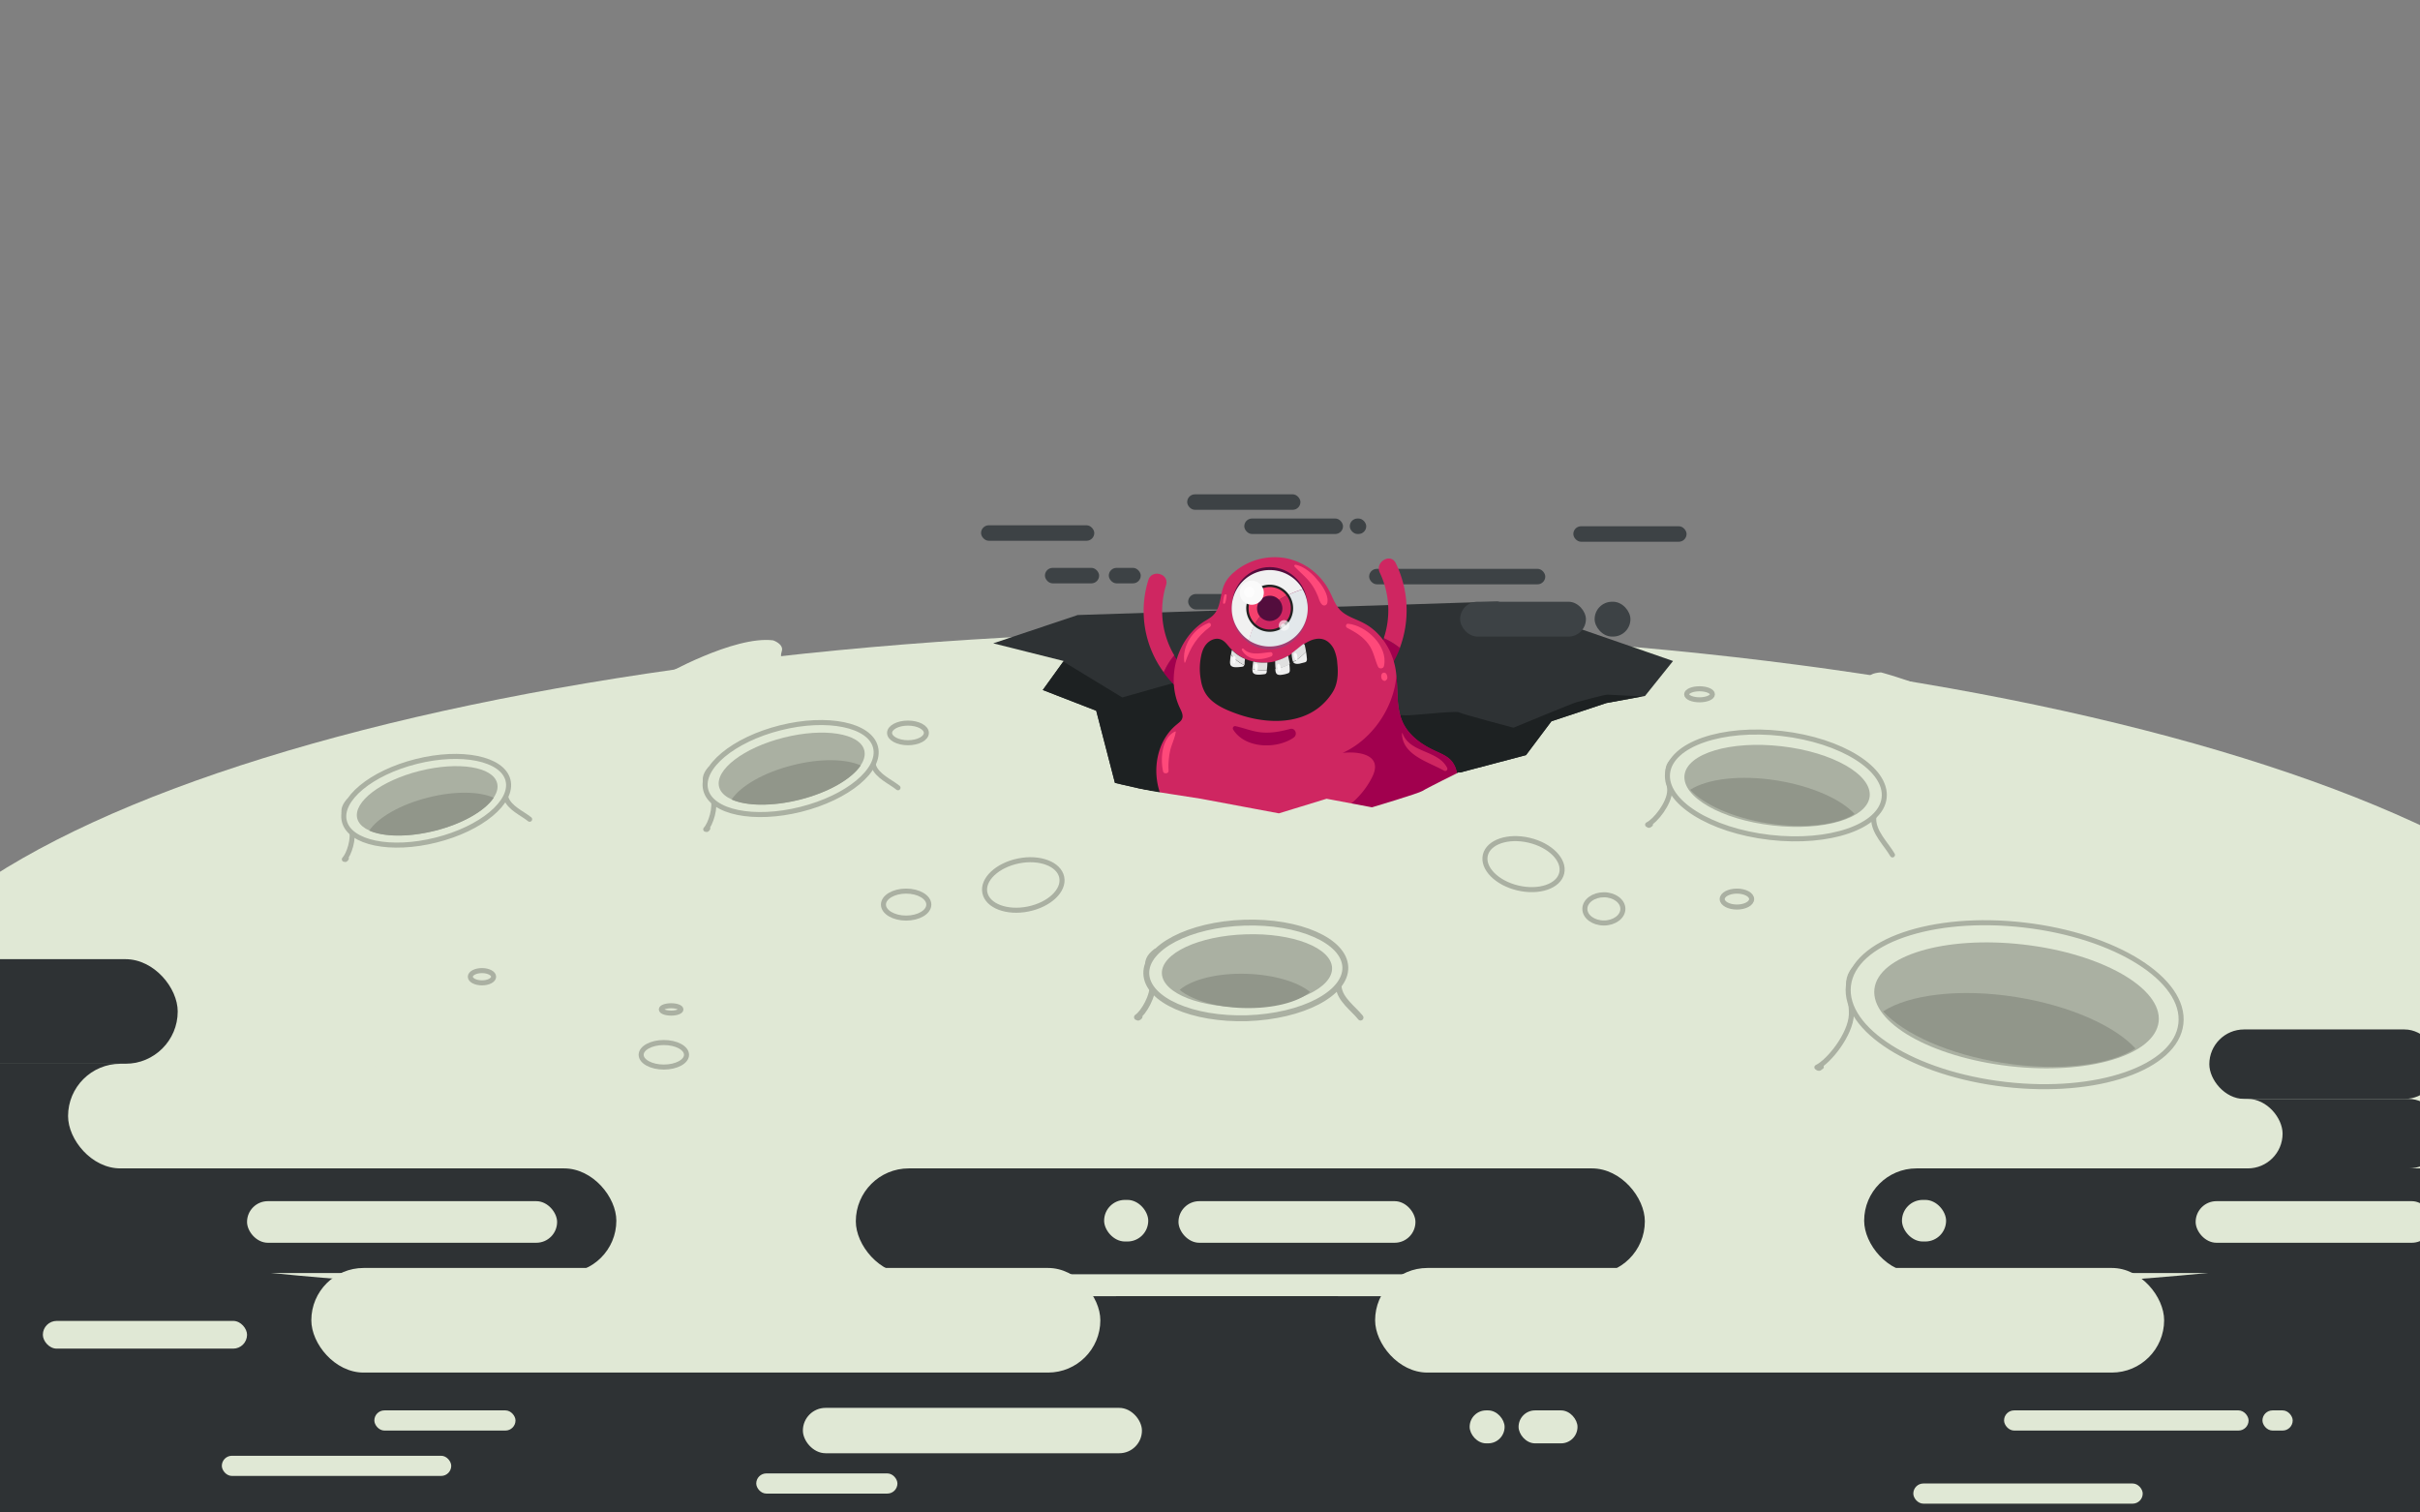 <svg xmlns="http://www.w3.org/2000/svg" xmlns:xlink="http://www.w3.org/1999/xlink" viewBox="-2267 15363 1920 1200">
  <rect x="-2267" y="15363" width="1920" height="1200" fill="#808080" stroke="none"/>
  <defs>
    <style>
      .cls-1 {
        clip-path: url(#clip-Screen-5-2);
      }

      .cls-2 {
        fill: #2e3234;
      }

      .cls-11, .cls-3, .cls-7 {
        fill: #e0e8d5;
      }

      .cls-10, .cls-4, .cls-6 {
        fill: none;
      }

      .cls-10, .cls-11, .cls-4, .cls-6, .cls-7 {
        stroke: #aab0a2;
        stroke-miterlimit: 10;
      }

      .cls-4, .cls-6, .cls-7 {
        stroke-width: 4px;
      }

      .cls-5 {
        fill: #c3c9b9;
      }

      .cls-10, .cls-11, .cls-6, .cls-7 {
        stroke-linecap: round;
        stroke-linejoin: round;
      }

      .cls-8 {
        fill: #aab0a2;
      }

      .cls-9 {
        fill: #91968a;
      }

      .cls-10, .cls-11 {
        stroke-width: 4.664px;
      }

      .cls-12 {
        fill: #1d2122;
      }

      .cls-13 {
        fill: #3d4245;
      }

      .cls-14 {
        fill: #a1004e;
      }

      .cls-15 {
        fill: #cf2661;
      }

      .cls-16 {
        fill: #530d3d;
      }

      .cls-17 {
        fill: #a03e72;
      }

      .cls-18 {
        fill: #e3e8eb;
      }

      .cls-19 {
        fill: #f1f1f1;
      }

      .cls-20 {
        fill: #212121;
      }

      .cls-21 {
        fill: #f5406d;
      }

      .cls-22, .cls-23 {
        fill: #fafafa;
      }

      .cls-23, .cls-24 {
        opacity: 0.67;
      }

      .cls-24 {
        fill: #fff;
      }

      .cls-25 {
        fill: #eee;
      }

      .cls-26 {
        fill: #e0e0e0;
      }

      .cls-27 {
        fill: #ff497a;
      }
    </style>
    <clipPath id="clip-Screen-5-2">
      <rect x="-2267" y="15363" width="1920" height="1200"/>
    </clipPath>
  </defs>
  <g id="Screen-5-2" class="cls-1">
    <rect id="Rectangle_84" data-name="Rectangle 84" class="cls-2" width="1980" height="481.121" transform="translate(-2292 16111)"/>
    <path id="Tracé_1142" data-name="Tracé 1142" class="cls-3" d="M1110.5,0C1723.812,0,2221,154.351,2221,344.753S1702.67,527.9,1089.357,527.9,0,535.155,0,344.753,497.188,0,1110.5,0Z" transform="translate(-2383 15863.451)"/>
    <path id="Tracé_1150" data-name="Tracé 1150" class="cls-3" d="M34.876,67.365s6.81-3.892-1.946-18.485c0,0-6.81-1.946,1.946-11.675,0,0,56.428-32.106,87.561-28.214,0,0,8.756,2.919,6.81,8.756s.973,10.7,7.783,15.566S123.41,64.446,123.41,64.446" transform="translate(-1776.02 15862.068)"/>
    <path id="Tracé_1143" data-name="Tracé 1143" class="cls-3" d="M667.4,50.4s7.589,1.946,11.48-14.594c0,0-3.5-6.129,9.534-7,0,0,62.849,16.247,82.5,40.765,0,0,4.281,8.172-1.167,10.994s-6.713,8.367-5.254,16.637-31.425,12.842-31.425,12.842" transform="translate(-1463.117 15867.665)"/>
    <ellipse id="Ellipse_146" data-name="Ellipse 146" class="cls-4" cx="19.458" cy="31.133" rx="19.458" ry="31.133" transform="translate(-1093.015 16060.383) rotate(-76.732)"/>
    <path id="Tracé_1151" data-name="Tracé 1151" class="cls-4" d="M163.694,222.313c2.14,10.507-9.826,21.793-26.657,25.2s-32.2-2.432-34.343-12.94,9.826-21.793,26.657-25.2S161.554,211.805,163.694,222.313Z" transform="translate(-1588.32 15836.692)"/>
    <ellipse id="Ellipse_147" data-name="Ellipse 147" class="cls-4" cx="15.08" cy="11.188" rx="15.08" ry="11.188" transform="translate(-1009.586 16072.917)"/>
    <ellipse id="Ellipse_151" data-name="Ellipse 151" class="cls-4" cx="9.243" cy="4.865" rx="9.243" ry="4.865" transform="translate(-1893.854 16133.064)"/>
    <ellipse id="Ellipse_148" data-name="Ellipse 148" class="cls-4" cx="17.999" cy="10.702" rx="17.999" ry="10.702" transform="translate(-1566.085 16069.999)"/>
    <ellipse id="Ellipse_149" data-name="Ellipse 149" class="cls-4" cx="11.675" cy="6.324" rx="11.675" ry="6.324" transform="translate(-900.621 16069.999)"/>
    <ellipse id="Ellipse_144" data-name="Ellipse 144" class="cls-4" cx="10.215" cy="4.378" rx="10.215" ry="4.378" transform="translate(-928.835 15909.469)"/>
    <ellipse id="Ellipse_152" data-name="Ellipse 152" class="cls-4" cx="17.999" cy="9.729" rx="17.999" ry="9.729" transform="translate(-1758.316 16190.141)"/>
    <ellipse id="Ellipse_150" data-name="Ellipse 150" class="cls-4" cx="14.594" cy="7.783" rx="14.594" ry="7.783" transform="translate(-1561.22 15936.711)"/>
    <ellipse id="Ellipse_153" data-name="Ellipse 153" class="cls-4" cx="7.783" cy="2.919" rx="7.783" ry="2.919" transform="translate(-1742.32 16160.953)"/>
    <ellipse id="Ellipse_145" data-name="Ellipse 145" class="cls-5" cx="76.373" cy="14.107" rx="76.373" ry="14.107" transform="translate(-1110.768 15891.958)"/>
    <path id="Tracé_1163" data-name="Tracé 1163" class="cls-6" d="M59.1,135.3c-8.172,9.632-.486,14.01,2.335,22.669,2.627,7.686-1.751,21.015-5.643,25.1,1.362.486,1.07-.292,1.654-.778" transform="translate(-1762.877 15837.906)"/>
    <path id="Tracé_1168" data-name="Tracé 1168" class="cls-6" d="M58.965,135.3c-7.875,9.282-.469,13.5,2.25,21.845,2.531,7.407-1.688,20.251-5.438,24.189,1.313.469,1.031-.281,1.594-.75" transform="translate(-2049.572 15863.443)"/>
    <path id="Tracé_1152" data-name="Tracé 1152" class="cls-6" d="M180.5,104.8c13.912,3.113,8.659,18,11.869,27.144,2.919,8.172,13.231,12.356,19.361,17.318" transform="translate(-1766.267 15838.732)"/>
    <path id="Tracé_1164" data-name="Tracé 1164" class="cls-6" d="M180.5,104.8c13.407,3,8.344,17.345,11.438,26.158,2.813,7.875,12.751,11.907,18.657,16.688" transform="translate(-2057.383 15865.348)"/>
    <path id="Tracé_1153" data-name="Tracé 1153" class="cls-7" d="M190.533,116.953c4.475,17.9-21.988,39.889-59.25,49.229-37.165,9.34-71.022,2.432-75.5-15.469s21.988-39.889,59.25-49.229S186.058,99.052,190.533,116.953Z" transform="translate(-1762.874 15838.934)"/>
    <path id="Tracé_1165" data-name="Tracé 1165" class="cls-7" d="M185.618,116.24c4.313,17.251-21.188,38.439-57.1,47.44-35.814,9-68.44,2.344-72.753-14.907s21.188-38.439,57.1-47.44S181.3,98.989,185.618,116.24Z" transform="translate(-2049.564 15865.815)"/>
    <path id="Tracé_1154" data-name="Tracé 1154" class="cls-8" d="M181.882,119.608c3.405,13.621-19.555,31.133-51.369,39.111s-60.32,3.405-63.822-10.118c-3.405-13.621,19.555-31.133,51.369-39.111S178.477,105.988,181.882,119.608Z" transform="translate(-1763.173 15838.711)"/>
    <path id="Tracé_1166" data-name="Tracé 1166" class="cls-8" d="M177.683,119.1c3.281,13.126-18.845,30-49.5,37.689s-58.127,3.281-61.5-9.75c-3.281-13.126,18.845-30,49.5-37.689S174.4,105.971,177.683,119.1Z" transform="translate(-2050.255 15865.302)"/>
    <path id="Tracé_1155" data-name="Tracé 1155" class="cls-9" d="M125.448,131.99C102.39,137.73,84,148.529,76.9,159.231c11.675,5.254,32.008,5.643,53.9.195,23.058-5.74,41.446-16.539,48.548-27.241C167.672,126.931,147.241,126.444,125.448,131.99Z" transform="translate(-1763.459 15838.102)"/>
    <path id="Tracé_1167" data-name="Tracé 1167" class="cls-9" d="M123.683,131.846c-22.22,5.532-39.939,15.938-46.783,26.251,11.25,5.063,30.845,5.438,51.94.188,22.22-5.531,39.939-15.938,46.783-26.251C164.372,126.971,144.684,126.5,123.683,131.846Z" transform="translate(-2050.912 15863.896)"/>
    <path id="Tracé_1144" data-name="Tracé 1144" class="cls-6" d="M600.812,118.6c-13.815,7.589-6.81,16.053-7.2,27.436-.389,10.021-11.286,23.739-17.512,26.755,1.459,1.167,1.362.1,2.238-.195" transform="translate(-1535.889 15844.5)"/>
    <path id="Tracé_1156" data-name="Tracé 1156" class="cls-6" d="M614.714,118.6c-21.587,11.858-10.642,25.084-11.25,42.87-.608,15.658-17.634,37.093-27.364,41.806,2.28,1.824,2.128.152,3.5-.3" transform="translate(-1401.601 16006.511)"/>
    <path id="Tracé_1157" data-name="Tracé 1157" class="cls-6" d="M756.1,136.3c14.788,9.729,2.238,24.712,1.946,36.873-.195,10.8,10.021,20.236,14.885,28.7" transform="translate(-1538.463 15839.413)"/>
    <path id="Tracé_1145" data-name="Tracé 1145" class="cls-7" d="M761.811,155.745c-2.627,22.766-43.2,36.776-90.674,31.327S587.369,158.761,590,135.995s43.2-36.776,90.674-31.327S764.438,132.979,761.811,155.745Z" transform="translate(-1533.959 15840.303)"/>
    <path id="Tracé_1158" data-name="Tracé 1158" class="cls-7" d="M853.82,183.7c-4.032,34.948-66.311,56.454-139.194,48.091s-128.59-43.461-124.558-78.409S656.379,96.933,729.262,105.3,857.852,148.757,853.82,183.7Z" transform="translate(-1390.545 15991.587)"/>
    <path id="Tracé_1146" data-name="Tracé 1146" class="cls-8" d="M750.706,154.958c-2.043,17.318-36.484,27.63-77.054,22.96s-71.8-22.474-69.854-39.889c2.043-17.318,36.484-27.63,77.054-22.96S752.652,137.64,750.706,154.958Z" transform="translate(-1534.334 15840.019)"/>
    <path id="Tracé_1159" data-name="Tracé 1159" class="cls-8" d="M829.362,176.9c-3.136,26.584-56.006,42.415-118.285,35.247s-110.22-34.5-107.233-61.233c3.136-26.584,56.006-42.415,118.285-35.246S832.349,150.319,829.362,176.9Z" transform="translate(-1383.711 15996.745)"/>
    <path id="Tracé_1160" data-name="Tracé 1160" class="cls-9" d="M677.281,142.942c-29.187-4.67-55.553-1.265-68.881,7.394,10.8,11.675,33.857,22.182,61.585,26.56,29.187,4.67,55.553,1.265,68.881-7.394C728.164,157.827,705.009,147.417,677.281,142.942Z" transform="translate(-1534.461 15839.291)"/>
    <path id="Tracé_1161" data-name="Tracé 1161" class="cls-9" d="M714.14,144.065c-44.805-7.169-85.279-1.942-105.74,11.351,16.578,17.922,51.974,34.052,94.538,40.772,44.8,7.169,85.279,1.942,105.74-11.351C792.25,166.915,756.7,150.935,714.14,144.065Z" transform="translate(-1381.397 16010.018)"/>
    <g id="Groupe_341" data-name="Groupe 341" transform="translate(-1364.933 16094.949)">
      <path id="Tracé_245" data-name="Tracé 245" class="cls-10" d="M297.08,154.6c-11.48,8.659-3.989,15.372-2.821,25.685,1.07,9.145-7,22.96-12.259,26.463,1.459.876,1.265-.1,2.043-.486" transform="translate(-282 -131.644)"/>
      <path id="Tracé_246" data-name="Tracé 246" class="cls-10" d="M439.6,149.9c14.691,6.81,5.254,22.085,6.713,33.079,1.265,9.826,11.772,16.928,17.318,23.933" transform="translate(-286.271 -131.516)"/>
      <path id="Tracé_247" data-name="Tracé 247" class="cls-11" d="M447.5,166.414c.681,20.917-34.149,39.013-77.735,40.473-43.586,1.362-79.486-14.4-80.167-35.316s34.149-39.013,77.735-40.473S446.821,145.5,447.5,166.414Z" transform="translate(-282.206 -131.004)"/>
      <path id="Tracé_248" data-name="Tracé 248" class="cls-8" d="M437.339,167.255c.486,15.956-29.284,29.868-66.546,31.036s-67.909-10.7-68.492-26.657c-.486-15.956,29.284-29.868,66.546-31.036C406.108,139.333,436.755,151.3,437.339,167.255Z" transform="translate(-282.55 -131.262)"/>
      <path id="Tracé_249" data-name="Tracé 249" class="cls-9" d="M369.629,172.8c-23.155-.681-43.294,4.573-52.829,12.745,9.632,7.978,28.6,13.815,50.591,14.4,23.155.681,43.294-4.573,52.829-12.745C410.588,179.219,391.616,173.479,369.629,172.8Z" transform="translate(-282.943 -132.135)"/>
    </g>
    <rect id="Rectangle_278" data-name="Rectangle 278" class="cls-2" width="626" height="83" rx="41.5" transform="translate(-2404 16290)"/>
    <rect id="Rectangle_279" data-name="Rectangle 279" class="cls-2" width="273" height="83" rx="41.5" transform="translate(-2404 16207)"/>
    <rect id="Rectangle_280" data-name="Rectangle 280" class="cls-2" width="182.4" height="55.117" rx="27.558" transform="translate(-510.811 16234.883)"/>
    <rect id="Rectangle_281" data-name="Rectangle 281" class="cls-2" width="273" height="83" rx="41.5" transform="translate(-2399 16124)"/>
    <rect id="Rectangle_282" data-name="Rectangle 282" class="cls-2" width="182.4" height="55.117" rx="27.558" transform="translate(-514.152 16179.766)"/>
    <rect id="Rectangle_283" data-name="Rectangle 283" class="cls-3" width="273" height="83" rx="41.5" transform="translate(-2213 16207)"/>
    <rect id="Rectangle_284" data-name="Rectangle 284" class="cls-3" width="182.4" height="55.117" rx="27.558" transform="translate(-638.424 16234.883)"/>
    <rect id="Rectangle_285" data-name="Rectangle 285" class="cls-2" width="626" height="84" rx="42" transform="translate(-1588 16290)"/>
    <rect id="Rectangle_286" data-name="Rectangle 286" class="cls-2" width="626" height="83" rx="41.5" transform="translate(-788 16290)"/>
    <rect id="Rectangle_292" data-name="Rectangle 292" class="cls-3" width="626" height="83" rx="41.5" transform="translate(-2020 16369)"/>
    <rect id="Rectangle_293" data-name="Rectangle 293" class="cls-3" width="626" height="83" rx="41.5" transform="translate(-1176 16369)"/>
    <rect id="Rectangle_294" data-name="Rectangle 294" class="cls-3" width="269" height="36" rx="18" transform="translate(-1630 16480)"/>
    <rect id="Rectangle_287" data-name="Rectangle 287" class="cls-3" width="246" height="33" rx="16.5" transform="translate(-2071 16316)"/>
    <rect id="Rectangle_288" data-name="Rectangle 288" class="cls-3" width="188" height="33" rx="16.5" transform="translate(-1332 16316)"/>
    <rect id="Rectangle_289" data-name="Rectangle 289" class="cls-3" width="188" height="33" rx="16.5" transform="translate(-525 16316)"/>
    <rect id="Rectangle_290" data-name="Rectangle 290" class="cls-3" width="35" height="33" rx="16.5" transform="translate(-1391 16315)"/>
    <rect id="Rectangle_295" data-name="Rectangle 295" class="cls-3" width="27.733" height="26.148" rx="13.074" transform="translate(-1101 16482)"/>
    <rect id="Rectangle_296" data-name="Rectangle 296" class="cls-3" width="46.75" height="26.148" rx="13.074" transform="translate(-1062.174 16482)"/>
    <rect id="Rectangle_291" data-name="Rectangle 291" class="cls-3" width="35" height="33" rx="16.5" transform="translate(-758 16315)"/>
    <rect id="Rectangle_297" data-name="Rectangle 297" class="cls-3" width="162" height="22" rx="11" transform="translate(-2233 16411)"/>
    <rect id="Rectangle_298" data-name="Rectangle 298" class="cls-3" width="112" height="16" rx="8" transform="translate(-1970 16482)"/>
    <rect id="Rectangle_299" data-name="Rectangle 299" class="cls-3" width="112" height="16" rx="8" transform="translate(-1667 16532)"/>
    <rect id="Rectangle_300" data-name="Rectangle 300" class="cls-3" width="182" height="16" rx="8" transform="translate(-2091 16518)"/>
    <rect id="Rectangle_301" data-name="Rectangle 301" class="cls-3" width="182" height="16" rx="8" transform="translate(-749 16540)"/>
    <rect id="Rectangle_302" data-name="Rectangle 302" class="cls-3" width="194" height="16" rx="8" transform="translate(-677 16482)"/>
    <rect id="Rectangle_303" data-name="Rectangle 303" class="cls-3" width="24" height="16" rx="8" transform="translate(-472 16482)"/>
    <path id="Tracé_1147" data-name="Tracé 1147" class="cls-2" d="M14473.6,9369.492l-67.011,22.459,55.9,14.031-16.583,22.989,42.393,16.455,14.847,57.241s38.076,9.121,42.575,8.749,38.868,0,38.868,0l20.662,22.756h81.857l73.039-35.284,69.146-18.25,20.146-26.832,43.6-14.469,30.675-5.633,22.213-27.723s-135.74-47.338-139.25-47.186S14473.6,9369.492,14473.6,9369.492Z" transform="translate(-15885.564 6481.463)"/>
    <path id="Intersection_2" data-name="Intersection 2" class="cls-12" d="M159.345,127.616,138.682,104.86s-34.368-.37-38.869,0-42.573-8.747-42.573-8.747L42.393,38.871,0,22.415,16.148.029,16.5,0,63.076,28.344s60.916-17.4,62.88-17.431,88.509,5.126,90.684,5.84,26.091,23.326,29.213,23.4,36.282,2.171,41.852,2.41c2.442.1,10.43-.627,18.847-1.36,10.786-.937,22.275-1.875,23.68-1.05,2.5,1.462,43.2,12.184,43.2,12.184s48.091-19.878,49.963-20.217,21.882-6.034,24.64-5.992c1.578.024,15.938.747,27.909,1.36l-28.8,5.289L403.533,47.25,383.387,74.082l-69.145,18.25L241.2,127.616Z" transform="translate(-1439.667 15888.019)"/>
    <rect id="Rectangle_267" data-name="Rectangle 267" class="cls-13" width="139.744" height="12.285" rx="6.143" transform="translate(-1180.745 15814.31)"/>
    <rect id="Rectangle_268" data-name="Rectangle 268" class="cls-13" width="89.836" height="12.285" rx="6.143" transform="translate(-1324.328 15834.273)"/>
    <rect id="Rectangle_269" data-name="Rectangle 269" class="cls-13" width="89.836" height="12.285" rx="6.143" transform="translate(-1325.096 15755.188)"/>
    <rect id="Rectangle_276" data-name="Rectangle 276" class="cls-13" width="89.836" height="12.285" rx="6.143" transform="translate(-1488.643 15779.758)"/>
    <rect id="Rectangle_270" data-name="Rectangle 270" class="cls-13" width="89.836" height="12.285" rx="6.143" transform="translate(-1018.734 15780.526)"/>
    <rect id="Rectangle_271" data-name="Rectangle 271" class="cls-13" width="78.318" height="12.285" rx="6.143" transform="translate(-1279.794 15774.383)"/>
    <rect id="Rectangle_272" data-name="Rectangle 272" class="cls-13" width="13.053" height="12.285" rx="6.143" transform="translate(-1196.101 15774.383)"/>
    <rect id="Rectangle_277" data-name="Rectangle 277" class="cls-13" width="42.998" height="12.285" rx="6.143" transform="translate(-1437.966 15813.542)"/>
    <rect id="Rectangle_273" data-name="Rectangle 273" class="cls-13" width="25.338" height="12.285" rx="6.143" transform="translate(-1387.29 15813.542)"/>
    <rect id="Rectangle_274" data-name="Rectangle 274" class="cls-13" width="99.817" height="27.642" rx="13.821" transform="translate(-1108.569 15840.416)"/>
    <rect id="Rectangle_275" data-name="Rectangle 275" class="cls-13" width="28.41" height="27.642" rx="13.821" transform="translate(-1001.842 15840.416)"/>
    <g id="Groupe_339" data-name="Groupe 339" transform="translate(-1359.647 15805.087)">
      <g id="Groupe_283" data-name="Groupe 283" transform="translate(0 0)">
        <g id="Groupe_276" data-name="Groupe 276" transform="translate(0 1.036)">
          <g id="Groupe_274" data-name="Groupe 274" transform="translate(0 12.064)">
            <path id="Tracé_1000" data-name="Tracé 1000" class="cls-14" d="M35.036,65.387A66.764,66.764,0,0,1,17.778,46.2,53.261,53.261,0,0,0,9.4,59.664,86.7,86.7,0,0,0,27.664,78.178C35.2,83.9,42.576,70.941,35.036,65.387Z" transform="translate(6.355 18.561)"/>
            <path id="Tracé_1001" data-name="Tracé 1001" class="cls-15" d="M17.763,16.774C20.611,7.685,6.369,3.814,3.688,12.9A82.281,82.281,0,0,0,15.919,85.947,53.261,53.261,0,0,1,24.3,72.483,69.451,69.451,0,0,1,17.763,16.774Z" transform="translate(0.003 -7.722)"/>
          </g>
          <g id="Groupe_275" data-name="Groupe 275" transform="translate(171.426)">
            <path id="Tracé_1002" data-name="Tracé 1002" class="cls-14" d="M104.473,65.365c-6.7,6.732,3.686,17.167,10.388,10.435A86.177,86.177,0,0,0,134.3,45.842,61.358,61.358,0,0,0,121.564,38.1,73.333,73.333,0,0,1,104.473,65.365Z" transform="translate(-102.308 25.093)"/>
            <path id="Tracé_1003" data-name="Tracé 1003" class="cls-15" d="M124.847,4.334c-4.021-8.584-16.756-1.01-12.734,7.405A69.377,69.377,0,0,1,115.3,63.746a57.271,57.271,0,0,1,12.734,7.742A85.309,85.309,0,0,0,124.847,4.334Z" transform="translate(-96.208 -0.554)"/>
          </g>
        </g>
        <path id="Tracé_1004" data-name="Tracé 1004" class="cls-15" d="M195.839,88.908c-2.513-15.147-11.729-29.622-25.3-36.69-6.367-3.366-13.572-5.217-18.6-10.267-4.189-4.376-6.032-10.267-8.88-15.652A50,50,0,0,0,109.548.884a49.68,49.68,0,0,0-40.884,10.1c-3.519,2.861-6.87,6.4-8.713,10.6-3.519,7.91-2.513,17.84-8.545,24.068-2.011,2.188-4.859,3.7-7.372,5.217-21.782,13.969-30.5,45.106-19.436,68.5,1.34,2.861,3.016,5.891,1.843,8.752-.67,1.851-2.513,3.029-4.021,4.376C6.334,145.29,2.145,169.357,9.517,188.544c14.912,38.71,64.006,49.987,101.2,51.333a245.8,245.8,0,0,0,45.91-3.029c15.248-2.525,30.5-4.544,44.9-10.435,12.567-5.049,24.3-13.128,32-24.4,7.2-10.6,16.253-26.424,7.54-39.047-3.184-4.713-8.88-6.9-13.907-9.257-10.221-4.713-20.107-11.445-25.3-21.711C195.5,118.866,198.185,103.382,195.839,88.908Z" transform="translate(4.059 0.062)"/>
        <path id="Tracé_1005" data-name="Tracé 1005" class="cls-14" d="M236.857,124.773c-3.184-4.713-8.88-6.9-13.907-9.257-10.221-4.713-20.107-11.445-25.3-21.711-5.864-11.613-4.189-25.246-5.529-38.205-2.011,26.087-19.6,51.165-42.727,61.6,13.237-1.515,32.338,1.515,23.458,19.187-17.593,35.344-66.017,48.64-104.219,44.264C48.692,178.8,29.423,173.582,12.5,164.157c19.939,27.939,61.493,36.691,93.831,37.7a245.8,245.8,0,0,0,45.91-3.029c15.248-2.525,30.5-4.544,44.9-10.435,12.567-5.049,24.3-13.128,32-24.4C236.354,153.217,245.4,137.4,236.857,124.773Z" transform="translate(8.449 38.082)"/>
        <g id="Groupe_278" data-name="Groupe 278" transform="translate(69.875 7.847)">
          <ellipse id="Ellipse_133" data-name="Ellipse 133" class="cls-16" cx="29.992" cy="31.305" rx="29.992" ry="31.305" transform="translate(0.168)"/>
          <ellipse id="Ellipse_134" data-name="Ellipse 134" class="cls-17" cx="29.992" cy="31.305" rx="29.992" ry="31.305" transform="translate(0.168 2.693)"/>
          <g id="Groupe_277" data-name="Groupe 277" transform="translate(0 2.356)">
            <path id="Tracé_1006" data-name="Tracé 1006" class="cls-18" d="M49.9,55.662A30.263,30.263,0,0,0,92.459,15.1C71.85,21.5,53.586,35.3,49.9,55.662Z" transform="translate(-36.16 0.216)"/>
            <path id="Tracé_1007" data-name="Tracé 1007" class="cls-19" d="M71.86,6A30.209,30.209,0,0,0,41.7,36.295,30.527,30.527,0,0,0,55.607,61.877C59.126,41.512,77.389,27.711,98,21.147A29.976,29.976,0,0,0,71.86,6Z" transform="translate(-41.7 -6)"/>
            <path id="Tracé_1037" data-name="Tracé 1037" class="cls-20" d="M18.674,0A18.542,18.542,0,0,1,37.265,18.607,18.739,18.739,0,0,1,18.592,37.3,18.542,18.542,0,0,1,0,18.689,18.739,18.739,0,0,1,18.674,0Z" transform="matrix(0.769, -0.639, 0.639, 0.769, 3.878, 27.857)"/>
            <path id="Tracé_1008" data-name="Tracé 1008" class="cls-15" d="M52.8,40.385a16.6,16.6,0,0,0,11.561,4.544A16.843,16.843,0,0,0,81.117,28.1,16.615,16.615,0,0,0,77.766,18C67.21,23.386,58.329,30.791,52.8,40.385Z" transform="translate(-34.201 2.197)"/>
            <path id="Tracé_1009" data-name="Tracé 1009" class="cls-21" d="M66.456,14A16.92,16.92,0,0,0,54.894,43.117c5.529-9.593,14.41-17,24.966-22.385A16.712,16.712,0,0,0,66.456,14Z" transform="translate(-36.296 -0.536)"/>
            <path id="Tracé_1010" data-name="Tracé 1010" class="cls-16" d="M71.8,22.139A9.753,9.753,0,0,0,63.753,18.1,10.106,10.106,0,0,0,53.7,28.2a9.693,9.693,0,0,0,3.184,7.237A10.069,10.069,0,0,0,73.807,28.03,10.381,10.381,0,0,0,71.8,22.139Z" transform="translate(-33.593 2.265)"/>
            <path id="Tracé_1011" data-name="Tracé 1011" class="cls-22" d="M64.6,20.593A9.551,9.551,0,1,1,55.051,11,9.567,9.567,0,0,1,64.6,20.593Z" transform="translate(-39.133 -2.585)"/>
            <path id="Tracé_1012" data-name="Tracé 1012" class="cls-23" d="M72.378,33.808A4.189,4.189,0,1,1,68.189,29.6,4.157,4.157,0,0,1,72.378,33.808Z" transform="translate(-26.635 10.12)"/>
            <path id="Tracé_1013" data-name="Tracé 1013" class="cls-24" d="M52.175,13.9a4.306,4.306,0,1,0,0,8.584C56.866,22.484,56.866,13.9,52.175,13.9Z" transform="translate(-37.765 -0.604)"/>
            <path id="Tracé_1014" data-name="Tracé 1014" class="cls-24" d="M68.209,31.839c-.168-.168-.335-.337-.5-.337a1.516,1.516,0,0,0-1.676,0c-.168.168-.335.168-.5.337a1.905,1.905,0,0,0-.5,1.851,1.817,1.817,0,0,0,1.843,1.346,1.842,1.842,0,0,0,1.676-1.01,2.4,2.4,0,0,0,.335-1.01A2.14,2.14,0,0,0,68.209,31.839Z" transform="translate(-25.985 11.247)"/>
          </g>
        </g>
        <path id="Tracé_1015" data-name="Tracé 1015" class="cls-20" d="M131.827,81.009a47.712,47.712,0,0,1-10.556,11.781c-18.431,14.643-45.743,12.623-67.357,4.376-9.048-3.366-18.6-7.91-23.29-16.326a29.046,29.046,0,0,1-3.184-9.762,48.247,48.247,0,0,1-.168-17c.67-4.208,1.843-8.415,4.692-11.613s7.372-5.049,11.226-3.534c3.184,1.178,5.194,4.208,7.372,6.732l1.508,1.515a33.512,33.512,0,0,0,10.388,7.069,27.152,27.152,0,0,0,6.535,2.188c1.676.337,3.351.673,5.027.842a38.124,38.124,0,0,0,6.2,0,39.646,39.646,0,0,0,6.2-1.01A42.182,42.182,0,0,0,96.64,52.061a23.446,23.446,0,0,0,2.681-1.683c.168,0,.168-.168.335-.168,3.184-2.356,6.2-5.049,9.383-7.405a11.265,11.265,0,0,1,1.843-1.178c4.189-2.525,9.216-4.208,13.907-2.693,3.686,1.178,6.535,4.376,8.21,7.742a32.664,32.664,0,0,1,2.681,11.276C136.518,65.694,136.183,74.277,131.827,81.009Z" transform="translate(17.972 26.306)"/>
        <g id="Groupe_279" data-name="Groupe 279" transform="translate(68.534 73.654)">
          <path id="Tracé_1016" data-name="Tracé 1016" class="cls-25" d="M41.57,45.8c-.335,1.851-.5,3.871-.67,5.722a6.569,6.569,0,0,0,.335,2.525c.838,1.683,3.016,1.851,4.692,1.851a38.127,38.127,0,0,0,4.189-.337,3.145,3.145,0,0,0,1.34-.337,1.546,1.546,0,0,0,.67-1.01A28.286,28.286,0,0,1,41.57,45.8Z" transform="translate(-40.9 -42.266)"/>
          <path id="Tracé_1017" data-name="Tracé 1017" class="cls-26" d="M52.459,50.769A33.512,33.512,0,0,1,42.07,43.7a26.236,26.236,0,0,0-.67,3.534A28.286,28.286,0,0,0,51.956,55.65a2.506,2.506,0,0,0,.168-1.178A27.644,27.644,0,0,1,52.459,50.769Z" transform="translate(-40.562 -43.7)"/>
          <path id="Tracé_1018" data-name="Tracé 1018" class="cls-22" d="M43.874,46.7c-.335-.337-.67-.337-1.173,0-1.34,1.01-.5,3.534-.335,5.049a.939.939,0,0,0,1.843,0C44.544,50.405,45.215,47.712,43.874,46.7Z" transform="translate(-40.188 -41.822)"/>
        </g>
        <g id="Groupe_280" data-name="Groupe 280" transform="translate(86.295 82.742)">
          <path id="Tracé_1019" data-name="Tracé 1019" class="cls-25" d="M52.505,53,51.5,52.5v.337a6.569,6.569,0,0,0,.335,2.525c.838,1.683,3.016,1.851,4.692,1.851a38.126,38.126,0,0,0,4.189-.337,3.145,3.145,0,0,0,1.34-.337,2.457,2.457,0,0,0,.838-2.02v-.673A44.019,44.019,0,0,1,52.505,53Z" transform="translate(-51.5 -46.778)"/>
          <path id="Tracé_1020" data-name="Tracé 1020" class="cls-26" d="M57.2,49.942A26.141,26.141,0,0,1,52.17,49.1c-.335,1.851-.5,3.7-.67,5.722l1.005.5a43.325,43.325,0,0,0,10.388.842,39.013,39.013,0,0,0,.5-6.227A38.122,38.122,0,0,1,57.2,49.942Z" transform="translate(-51.5 -49.1)"/>
          <path id="Tracé_1021" data-name="Tracé 1021" class="cls-22" d="M54.374,50.2c-.335-.337-.67-.337-1.173,0-1.34,1.01-.5,3.534-.335,5.049a.939.939,0,0,0,1.843,0C55.044,53.905,55.715,51.212,54.374,50.2Z" transform="translate(-50.856 -48.519)"/>
        </g>
        <g id="Groupe_281" data-name="Groupe 281" transform="translate(104.391 78.198)">
          <path id="Tracé_1022" data-name="Tracé 1022" class="cls-25" d="M62.468,55.349a5.5,5.5,0,0,0,.67,2.356c1.005,1.515,3.184,1.346,5.027,1.01a17.609,17.609,0,0,0,4.021-1.01c.5-.168,1.005-.337,1.173-.673a3.064,3.064,0,0,0,.5-2.188,41.449,41.449,0,0,0-.335-4.544A44.808,44.808,0,0,1,62.3,54.339,2.512,2.512,0,0,1,62.468,55.349Z" transform="translate(-62.3 -43.736)"/>
          <path id="Tracé_1023" data-name="Tracé 1023" class="cls-26" d="M72.521,46.4A38.567,38.567,0,0,1,62.3,50.608a43.087,43.087,0,0,0,.335,6.564,44.808,44.808,0,0,0,11.226-4.039c-.335-2.188-.838-4.544-1.34-6.732Z" transform="translate(-62.3 -46.4)"/>
          <path id="Tracé_1024" data-name="Tracé 1024" class="cls-22" d="M64.709,50.345c-.335-.168-.838-.168-1.005.168-1.173,1.178,0,3.7.5,5.049a.975.975,0,0,0,1.843-.337C65.882,53.879,66.217,51.186,64.709,50.345Z" transform="translate(-61.693 -43.781)"/>
        </g>
        <g id="Groupe_282" data-name="Groupe 282" transform="translate(117.461 68.773)">
          <path id="Tracé_1025" data-name="Tracé 1025" class="cls-26" d="M81.494,47.027c-.335-1.851-.67-3.871-1.173-5.722-.335-.168-.5-.337-.838-.5-3.184,2.356-6.2,5.049-9.383,7.405a22.53,22.53,0,0,0,.5,4.713,8.36,8.36,0,0,0,.67,2.188A42.471,42.471,0,0,0,81.494,47.027Z" transform="translate(-70.1 -40.8)"/>
          <path id="Tracé_1026" data-name="Tracé 1026" class="cls-25" d="M81.021,44.5A47.867,47.867,0,0,1,70.8,52.747a.165.165,0,0,0,.168.168c1.005,1.346,3.184,1.346,5.027,1.01l4.021-1.01c.5-.168,1.005-.337,1.173-.673a3.064,3.064,0,0,0,.5-2.188C81.524,48.2,81.356,46.351,81.021,44.5Z" transform="translate(-69.627 -38.273)"/>
          <path id="Tracé_1027" data-name="Tracé 1027" class="cls-22" d="M72.6,45.145c-.335-.168-.838-.168-1.005.168-1.173,1.346.168,3.7.5,5.049a1,1,0,0,0,1.843-.337C73.936,48.679,74.1,45.986,72.6,45.145Z" transform="translate(-69.412 -37.908)"/>
        </g>
        <path id="Tracé_1028" data-name="Tracé 1028" class="cls-14" d="M87.6,81.807c-6.87,1.851-13.572,3.2-20.777,2.861-7.875-.337-14.745-3.366-22.285-5.049a1.791,1.791,0,0,0-2.011,2.693c9.383,15.147,34.516,15.652,47.921,6.4C93.971,86.351,91.793,80.629,87.6,81.807Z" transform="translate(28.517 54.456)"/>
        <path id="Tracé_1029" data-name="Tracé 1029" class="cls-27" d="M69.337,45.892c-7.037.5-15.918,3.2-21.447-2.693a.849.849,0,0,0-1.34,1.01c4.859,8.584,15.08,8.415,23.29,5.049C71.347,48.753,71.347,45.892,69.337,45.892Z" transform="translate(31.368 29.445)"/>
        <path id="Tracé_1030" data-name="Tracé 1030" class="cls-27" d="M89.874,15.794C85.517,10.408,79.485,5.022,72.448,3.508a.9.9,0,0,0-.838,1.515C76.3,9.9,81.329,13.774,85.182,19.328A41.535,41.535,0,0,1,89.371,26.9c1.508,2.861,1.676,5.891,4.021,8.247a2.482,2.482,0,0,0,4.021-1.01C99.089,28.08,93.56,20,89.874,15.794Z" transform="translate(48.196 2.488)"/>
        <path id="Tracé_1031" data-name="Tracé 1031" class="cls-27" d="M97.476,31.3c-1.676-.168-2.346,2.356-.838,3.2,6.7,3.534,12.567,6.9,17.091,13.128,4.021,5.386,4.859,11.95,7.54,17.84,1.005,2.02,4.356,1.515,4.692-.673C129.48,49.144,111.886,32.65,97.476,31.3Z" transform="translate(64.721 21.481)"/>
        <path id="Tracé_1032" data-name="Tracé 1032" class="cls-27" d="M116.2,54.931a2.2,2.2,0,0,0-2.011-.5c-.838.168-1.173.842-1.508,1.515a4.9,4.9,0,0,0,0,2.693,2.9,2.9,0,0,0,1.676,2.02,1.545,1.545,0,0,0,2.011-.337,2.593,2.593,0,0,0,1.005-2.356A5.256,5.256,0,0,0,116.2,54.931Z" transform="translate(75.994 37.237)"/>
        <path id="Tracé_1033" data-name="Tracé 1033" class="cls-27" d="M38.363,31.062C26.466,35.606,17.251,49.239,19.429,62.2c0,.337.5.337.67,0,4.021-11.781,9.383-20.533,19.6-28.107C41.211,33.082,40.374,30.221,38.363,31.062Z" transform="translate(12.913 21.217)"/>
        <path id="Tracé_1034" data-name="Tracé 1034" class="cls-27" d="M38.611,18.048a25.447,25.447,0,0,0-1.005,6.059c-.168,1.01,1.34,1.01,1.676.168a25.815,25.815,0,0,0,1.173-6.059C40.454,17.207,38.946,17.207,38.611,18.048Z" transform="translate(25.4 12.015)"/>
        <path id="Tracé_1035" data-name="Tracé 1035" class="cls-27" d="M19.632,82.463c0-.337-.168-.5-.5-.337C8.406,87.176,7.4,103.838,9.579,113.768c.5,2.356,4.524,1.851,4.356-.5a59.254,59.254,0,0,1,1.34-16.326C16.449,92.057,18.962,87.344,19.632,82.463Z" transform="translate(5.841 56.156)"/>
        <path id="Tracé_1036" data-name="Tracé 1036" class="cls-15" d="M158.157,110.368c-7.2-14.138-29.49-11.613-35.354-27.265-.168-.337-.5-.337-.5,0,.335,17.335,21.112,22.553,33.511,29.622A1.732,1.732,0,0,0,158.157,110.368Z" transform="translate(82.625 56.695)"/>
      </g>
    </g>
    <path id="Tracé_1162" data-name="Tracé 1162" class="cls-3" d="M14531.49,9545.7l67.476,10.547,61.861,11.586,37.852-11.586,36.013,6.8s37.164-11.071,40.062-13.006,28.686-14.7,28.686-14.7l39.114,10.361-94.025,65.645s-127.639,13.8-130.843,12.486-88.572-31.706-91.539-36.913S14531.49,9545.7,14531.49,9545.7Z" transform="translate(-15913.175 6440.476)"/>
  </g>
</svg>
